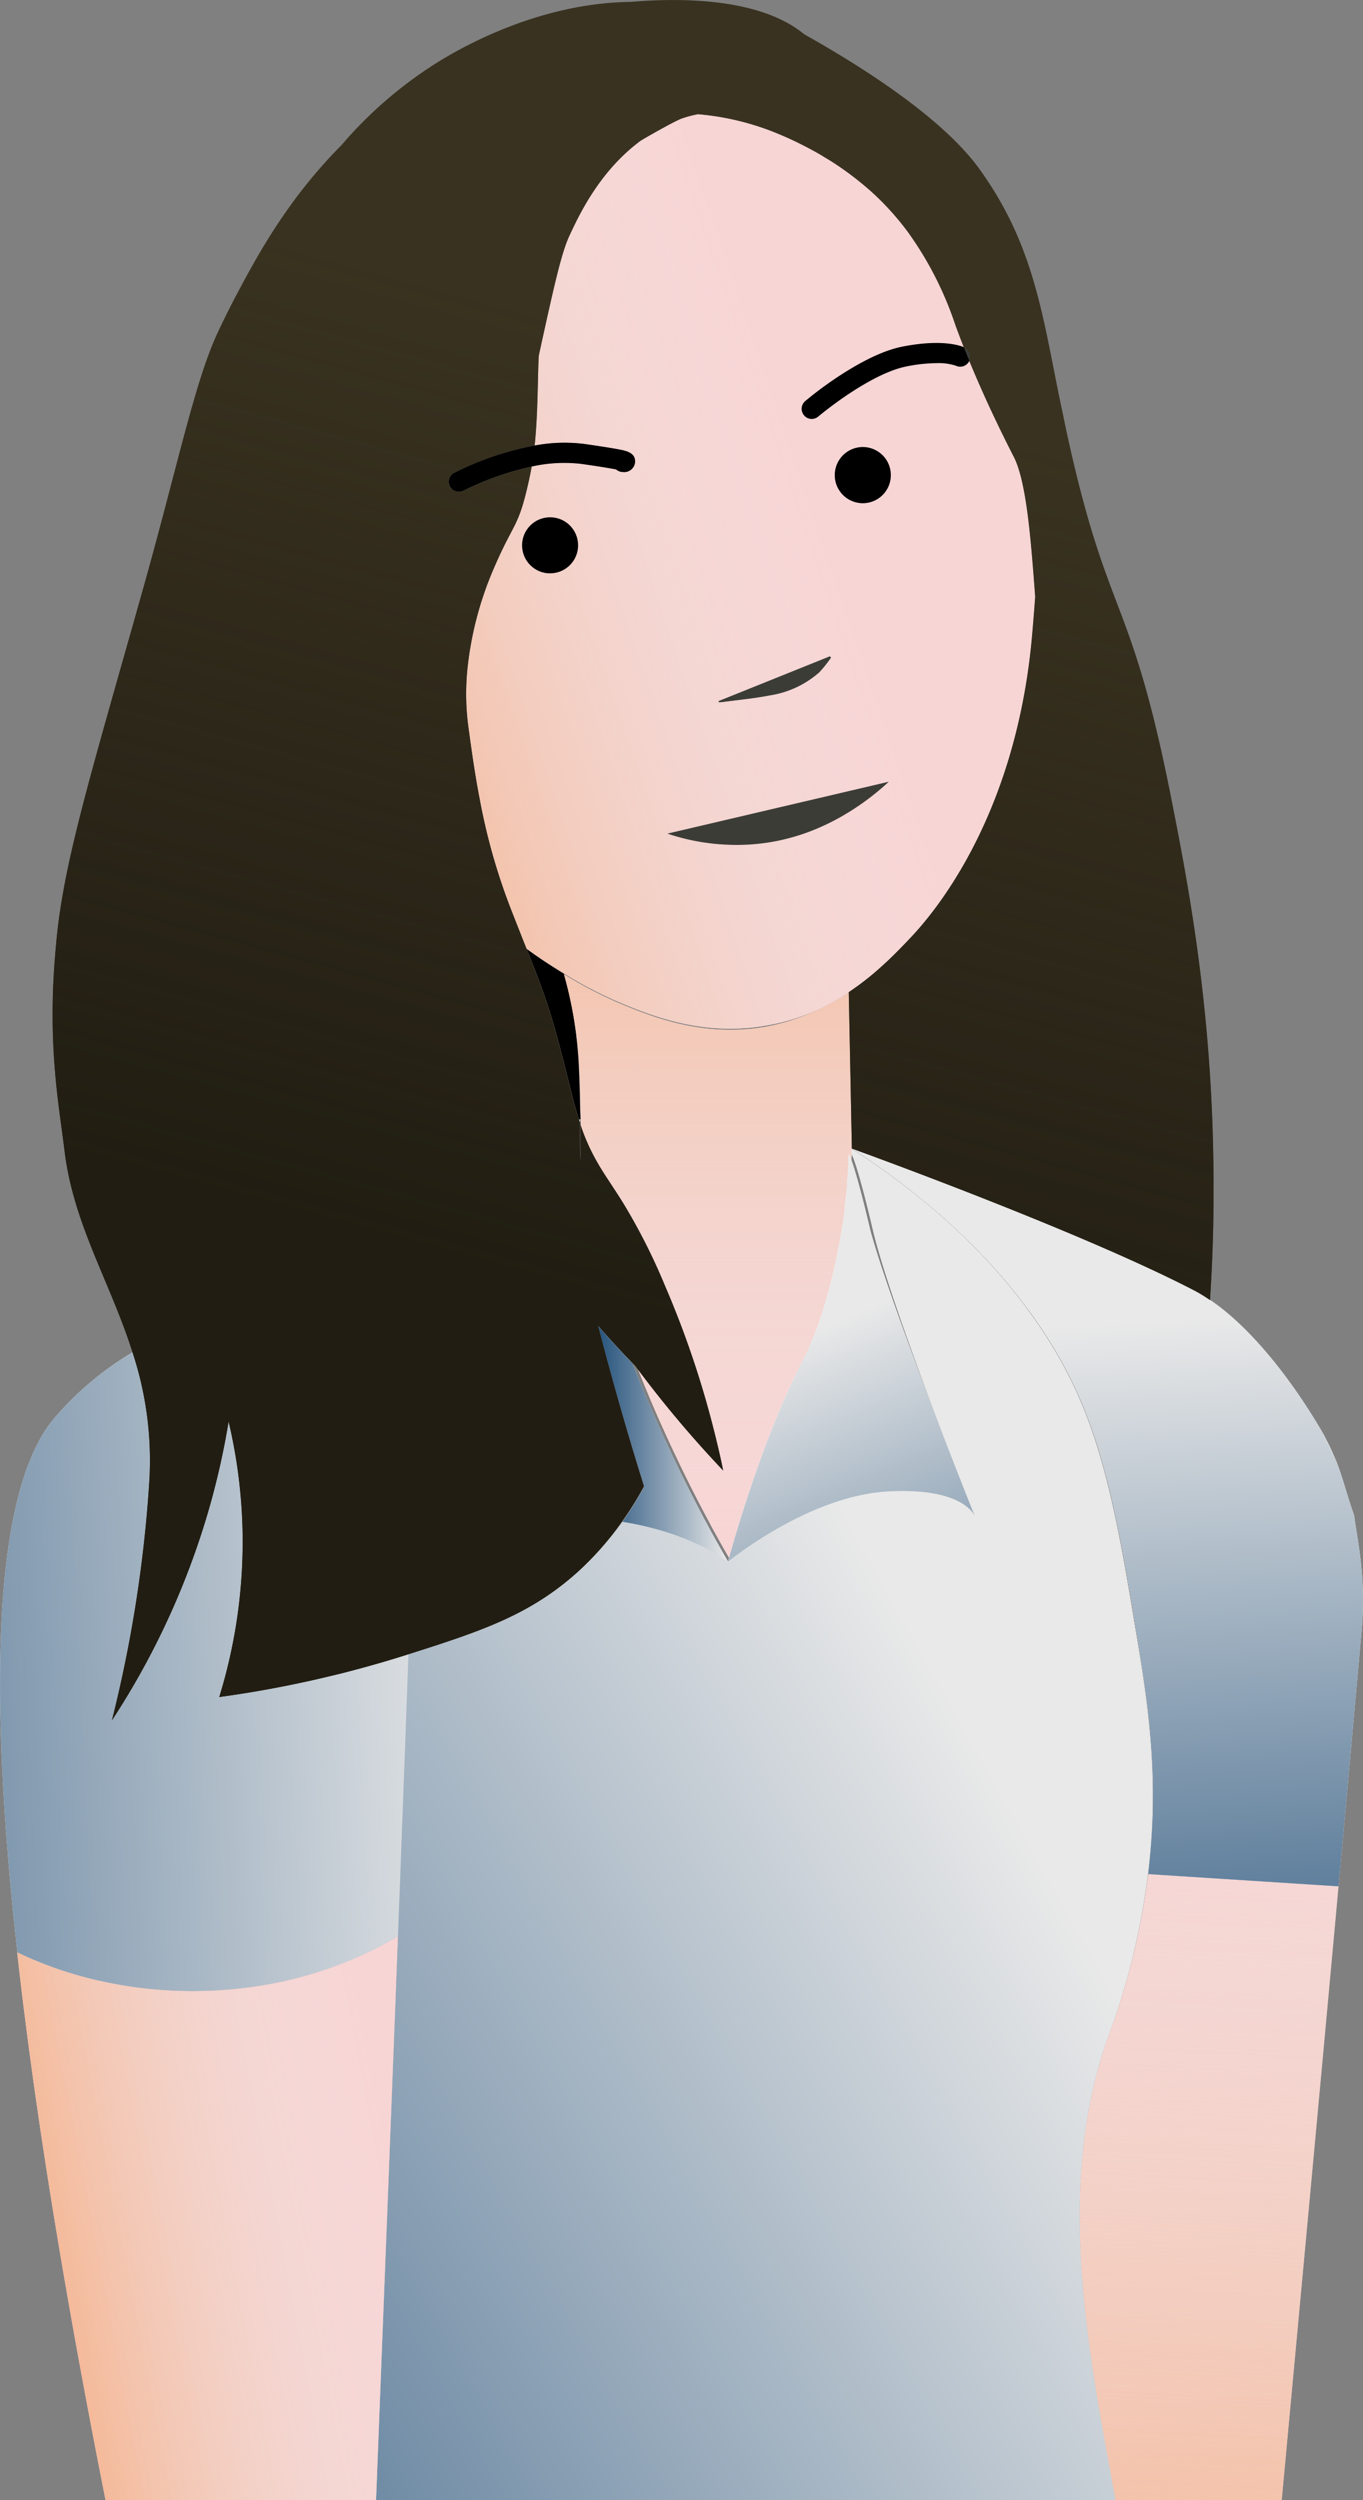 <svg xmlns="http://www.w3.org/2000/svg" xmlns:xlink="http://www.w3.org/1999/xlink" viewBox="0 0 292.03 535.4"><rect x="0" y="0" width="292.03" height="535.4" fill="#808080" stroke="none"/><defs><style>.cls-1{fill:#f8d5d5;}.cls-2{fill:url(#linear-gradient);}.cls-3{fill:#3b3c36;}.cls-4{fill:#e9e9e9;}.cls-5{fill:url(#linear-gradient-2);}.cls-6{fill:url(#linear-gradient-3);}.cls-7{fill:url(#linear-gradient-4);}.cls-8{fill:url(#linear-gradient-5);}.cls-9{fill:url(#linear-gradient-6);}.cls-10{fill:none;stroke:#000;stroke-miterlimit:10;}.cls-11{fill:#d4d4d4;}.cls-12{fill:#fffcf9;}.cls-13{fill:url(#linear-gradient-7);}.cls-14{fill:url(#linear-gradient-8);}.cls-15{fill:#393220;}.cls-16{fill:url(#linear-gradient-9);}.cls-17{fill:url(#linear-gradient-10);}</style><linearGradient id="linear-gradient" x1="151.68" y1="170.61" x2="151.68" y2="333" gradientUnits="userSpaceOnUse"><stop offset="0" stop-color="#f5b591"/><stop offset="1" stop-color="#e9e9e9" stop-opacity="0"/></linearGradient><linearGradient id="linear-gradient-2" x1="-91.41" y1="364.16" x2="104.48" y2="354.63" gradientUnits="userSpaceOnUse"><stop offset="0" stop-color="#27547d"/><stop offset="1" stop-color="#e9e9e9"/></linearGradient><linearGradient id="linear-gradient-3" x1="251.59" y1="578.8" x2="263.69" y2="349.89" xlink:href="#linear-gradient"/><linearGradient id="linear-gradient-4" x1="-49.34" y1="536.86" x2="217.06" y2="387.19" xlink:href="#linear-gradient-2"/><linearGradient id="linear-gradient-5" x1="247.28" y1="457.05" x2="236.69" y2="283.41" xlink:href="#linear-gradient-2"/><linearGradient id="linear-gradient-6" x1="69.39" y1="151.94" x2="177.39" y2="115.24" xlink:href="#linear-gradient"/><linearGradient id="linear-gradient-7" x1="212.41" y1="396.88" x2="167.94" y2="287.47" xlink:href="#linear-gradient-2"/><linearGradient id="linear-gradient-8" x1="128.21" y1="309.19" x2="156.03" y2="309.19" xlink:href="#linear-gradient-2"/><linearGradient id="linear-gradient-9" x1="124.36" y1="277.28" x2="177.3" y2="83.16" gradientUnits="userSpaceOnUse"><stop offset="0" stop-color="#211d12"/><stop offset="1" stop-color="#221e13" stop-opacity="0"/></linearGradient><linearGradient id="linear-gradient-10" x1="7.75" y1="483.33" x2="85.05" y2="468.51" xlink:href="#linear-gradient"/></defs><title>Asset 1</title><g id="Layer_2" data-name="Layer 2"><g id="girl"><path d="M124.38,240.83a1.83,1.83,0,0,1-.08-.25h0v0a.94.94,0,0,1,0-.09h0l-.25-.75c-.41-1.27-.81-2.67-1.22-4.24l-.21-.79-.21-.83c-4.2-17-5.19-19.66-9.55-30.66,2.21,1.62,4.36,3.05,6.36,4.3.55.35,1.09.68,1.61,1A88.12,88.12,0,0,1,124,228.4c.12,2.49.22,5.64.28,9.26h0a.34.34,0,0,1,0,.1v0C124.34,238.79,124.36,239.79,124.38,240.83Z"/><path class="cls-1" d="M182.56,246v.11s0,.07,0,.13,0,.49-.06.92c0,.24,0,.53-.07.85a.36.36,0,0,1,0,.1c0,.18,0,.37,0,.58v0l0,.33a2.45,2.45,0,0,1,0,.27c0,.12,0,.25,0,.38s0,.32,0,.49a1.79,1.79,0,0,0,0,.23c0,.16,0,.32-.05.48a1.71,1.71,0,0,1,0,.31c0,.23,0,.47-.07.72l0,.28c0,.26-.05.54-.09.82,0,0,0,.09,0,.14s0,.29-.05.44a1.49,1.49,0,0,0,0,.21c0,.13,0,.26-.05.39-.05.4-.1.81-.15,1.24,0,.21,0,.43-.08.65s-.07.5-.1.76l-.06.49a.78.78,0,0,0,0,.16c0,.17-.05.34-.08.51a1.23,1.23,0,0,1,0,.2,3.11,3.11,0,0,0,0,.32c0,.18,0,.35-.08.53l-.09.62c0,.17-.05.34-.08.52s0,.23,0,.34-.05.31-.07.46c-.14.92-.3,1.86-.46,2.82,0,.08,0,.16-.05.25s0,.33-.08.5l0,.15c-.06.31-.11.62-.17.93l-.15.83q-.24,1.26-.51,2.55c-.07.35-.15.71-.23,1.07s-.13.62-.2.92c0,.15-.07.31-.1.46s-.07.3-.11.46a2.8,2.8,0,0,1-.06.28c-.12.53-.25,1.05-.38,1.58a.29.29,0,0,1,0,.09c-.16.67-.33,1.33-.51,2-.11.42-.22.83-.34,1.25,0,.13-.07.25-.11.38-.12.44-.25.89-.38,1.33l-.12.4c0,.16-.1.31-.14.47-.16.49-.31,1-.47,1.47-.09.29-.19.58-.29.87s-.19.58-.3.87a.14.14,0,0,1,0,.06c-.14.41-.29.82-.44,1.23l-.06.16c-.08.23-.17.46-.25.68l-.15.38-.31.78-.12.29a1.17,1.17,0,0,1-.05.11l-.15.38-.09.22c-.07.16-.14.32-.22.48l0,.12c-.33.74-.66,1.47-1,2.18-.24.49-.48,1-.73,1.44-1.69,3.19-3.3,6.69-4.82,10.28-.72,1.73-1.43,3.48-2.11,5.22s-1.36,3.57-2,5.32-1.24,3.46-1.8,5.11l-1.08,3.21c-.08.26-.16.52-.25.77-1.09,3.35-2,6.29-2.65,8.53l-.21.73c-.16.54-.3,1-.42,1.46,0,.13-.07.25-.11.37l-.24.85s0,.06,0,.08c-.05.18-.09.34-.13.47a1.8,1.8,0,0,0-.05.19l-.07.24a1.12,1.12,0,0,1,0,.16h0a1.11,1.11,0,0,1-.07-.13l-.12-.19c-.28-.48-.85-1.47-1.66-2.9-.14-.26-.3-.53-.46-.82l-.34-.6c-.13-.25-.27-.5-.42-.77-.46-.83-1-1.75-1.49-2.74q-.48-.89-1-1.86c-1.14-2.16-2.41-4.61-3.75-7.31-.54-1.08-1.09-2.2-1.64-3.35-2.1-4.35-4.33-9.19-6.52-14.37-.4-1-.81-1.93-1.21-2.91-.6-1.47-1.19-2.95-1.78-4.46l.65.67A239,239,0,0,0,155,315c-.37-1.82-.81-3.84-1.33-6-.7-2.92-1.53-6.16-2.55-9.65a204.12,204.12,0,0,0-8.62-24,128.65,128.65,0,0,0-9-17.74c-2.27-3.66-4.11-6.16-5.76-9.12a43.72,43.72,0,0,1-3.31-7.56h0c0-1,0-2-.06-3v0a.34.34,0,0,0,0-.1h0c-.06-3.62-.16-6.77-.28-9.26a88.12,88.12,0,0,0-3.25-19.92,92.89,92.89,0,0,0,11,5.82c5.28,2.25,12.26,5.13,20.63,5.87l.59.05a44.38,44.38,0,0,0,10.91-.51A45.27,45.27,0,0,0,175.74,216a50.34,50.34,0,0,0,6.15-3.51Q182.22,229.2,182.56,246Z"/><path class="cls-2" d="M182.56,246v.11s0,.07,0,.13,0,.49-.06.92c0,.24,0,.53-.07.85a.36.36,0,0,1,0,.1c0,.18,0,.37,0,.58v0l0,.33a2.45,2.45,0,0,1,0,.27c0,.12,0,.25,0,.38s0,.32,0,.49a1.79,1.79,0,0,0,0,.23c0,.16,0,.32-.05.48a1.71,1.71,0,0,1,0,.31c0,.23,0,.47-.07.72l0,.28c0,.26-.05.54-.09.82,0,0,0,.09,0,.14s0,.29-.05.44a1.49,1.49,0,0,0,0,.21c0,.13,0,.26-.05.39-.05.4-.1.81-.15,1.24,0,.21,0,.43-.08.65s-.07.5-.1.76l-.06.49a.78.78,0,0,0,0,.16c0,.17-.05.34-.08.51a1.23,1.23,0,0,1,0,.2,3.11,3.11,0,0,0,0,.32c0,.18,0,.35-.08.53l-.09.62c0,.17-.05.34-.08.52s0,.23,0,.34-.05.31-.07.46c-.14.92-.3,1.86-.46,2.82,0,.08,0,.16-.05.25s0,.33-.08.5l0,.15c-.06.31-.11.62-.17.93l-.15.83q-.24,1.26-.51,2.55c-.07.35-.15.71-.23,1.07s-.13.62-.2.92c0,.15-.07.31-.1.46s-.07.3-.11.46a2.8,2.8,0,0,1-.06.28c-.12.53-.25,1.05-.38,1.58a.29.29,0,0,1,0,.09c-.16.67-.33,1.33-.51,2-.11.42-.22.83-.34,1.25,0,.13-.07.25-.11.38-.12.44-.25.89-.38,1.33l-.12.4c0,.16-.1.31-.14.47-.16.49-.31,1-.47,1.47-.09.29-.19.58-.29.87s-.19.58-.3.87a.14.14,0,0,1,0,.06c-.14.41-.29.82-.44,1.23l-.06.16c-.08.23-.17.46-.25.68l-.15.38-.31.78-.12.29a1.17,1.17,0,0,1-.05.11l-.15.38-.09.22c-.07.16-.14.32-.22.48l0,.12c-.33.74-.66,1.47-1,2.18-.24.49-.48,1-.73,1.44-1.69,3.19-3.3,6.69-4.82,10.28-.72,1.73-1.43,3.48-2.11,5.22s-1.36,3.57-2,5.32-1.24,3.46-1.8,5.11l-1.08,3.21c-.08.26-.16.52-.25.77-1.09,3.35-2,6.29-2.65,8.53l-.21.73c-.16.54-.3,1-.42,1.46,0,.13-.07.25-.11.37l-.24.85s0,.06,0,.08c-.05.18-.09.34-.13.47a1.8,1.8,0,0,0-.05.19l-.07.24a1.12,1.12,0,0,1,0,.16h0a1.11,1.11,0,0,1-.07-.13l-.12-.19c-.28-.48-.85-1.47-1.66-2.9-.14-.26-.3-.53-.46-.82l-.34-.6c-.13-.25-.27-.5-.42-.77-.46-.83-1-1.75-1.49-2.74q-.48-.89-1-1.86c-1.14-2.16-2.41-4.61-3.75-7.31-.54-1.08-1.09-2.2-1.64-3.35-2.1-4.35-4.33-9.19-6.52-14.37-.4-1-.81-1.93-1.21-2.91-.6-1.47-1.19-2.95-1.78-4.46l.65.67A239,239,0,0,0,155,315c-.37-1.82-.81-3.84-1.33-6-.7-2.92-1.53-6.16-2.55-9.65a204.12,204.12,0,0,0-8.62-24,128.65,128.65,0,0,0-9-17.74c-2.27-3.66-4.11-6.16-5.76-9.12a43.72,43.72,0,0,1-3.31-7.56h0c0-1,0-2-.06-3v0a.34.34,0,0,0,0-.1h0c-.06-3.62-.16-6.77-.28-9.26a88.12,88.12,0,0,0-3.25-19.92,92.89,92.89,0,0,0,11,5.82c5.28,2.25,12.26,5.13,20.63,5.87l.59.05a44.38,44.38,0,0,0,10.91-.51A45.27,45.27,0,0,0,175.74,216a50.34,50.34,0,0,0,6.15-3.51Q182.22,229.2,182.56,246Z"/><path class="cls-1" d="M124.33,237.66h0a.34.34,0,0,1,0,.1v-.11Z"/><path class="cls-3" d="M190.86,101.77a6,6,0,0,1-11.1,3.14l-.12-6.09h0a6,6,0,0,1,11.22,3Z"/><path class="cls-3" d="M207.66,77.15c-.39-.94-.76-1.87-1.13-2.81l.12,0A2.14,2.14,0,0,1,207.66,77.15Z"/><path class="cls-4" d="M87.51,354.25q-1.08,29.94-2.25,60.41a79.09,79.09,0,0,1-11.54,5.67c-22.85,9-49.52,7.68-70-2.25C-2.21,364.92-2.1,319.14,12,303.27a66.78,66.78,0,0,1,16.47-13.73A73.72,73.72,0,0,1,32,317.4a282.78,282.78,0,0,1-8,51,167.1,167.1,0,0,0,21-46,164.5,164.5,0,0,0,4-18,112.19,112.19,0,0,1,3,24,112.89,112.89,0,0,1-5,35,237.69,237.69,0,0,0,24-4.54c1.82-.43,3.58-.87,5.26-1.33l1.16-.31c3.5-1,6.71-1.9,9.6-2.82Z"/><path class="cls-5" d="M87.51,354.25q-1.08,29.94-2.25,60.41a79.09,79.09,0,0,1-11.54,5.67c-22.85,9-49.52,7.68-70-2.25C-2.21,364.92-2.1,319.14,12,303.27a66.78,66.78,0,0,1,16.47-13.73A73.72,73.72,0,0,1,32,317.4a282.78,282.78,0,0,1-8,51,167.1,167.1,0,0,0,21-46,164.5,164.5,0,0,0,4-18,112.19,112.19,0,0,1,3,24,112.89,112.89,0,0,1-5,35,237.69,237.69,0,0,0,24-4.54c1.82-.43,3.58-.87,5.26-1.33l1.16-.31c3.5-1,6.71-1.9,9.6-2.82Z"/><path class="cls-1" d="M286.79,403.94c-.22,2.35-.43,4.71-.65,7.07-3.77,41.15-7.68,82.87-11.53,124.39H239c-5.55-30.71-13.12-66.2-1.81-98.6A155,155,0,0,0,246,401.32Z"/><path class="cls-6" d="M286.79,403.94c-.22,2.35-.43,4.71-.65,7.07-3.77,41.15-7.68,82.87-11.53,124.39H239c-5.55-30.71-13.12-66.2-1.81-98.6A155,155,0,0,0,246,401.32Z"/><path class="cls-4" d="M246.94,387.79c-.11,4.77-.46,9.3-1,13.53a155,155,0,0,1-8.77,35.48c-11.31,32.4-3.74,67.89,1.81,98.6H80.57c1.56-40.23,3.17-80.72,4.69-120.74q1.17-30.42,2.25-60.41c15.83-5,26.26-8.51,36.53-17.85a66.39,66.39,0,0,0,9.34-10.52c7.72,1.26,15.73,3.8,22.65,8.51h0c.52-.42,17.26-14,34-15,15.37-.9,18.41,4.34,18.86,5.35-1.21-3-18-45-21.86-61.35-2.61-11.1-3.94-14.95-4.55-16.29,0-.43,0-.74.06-.92s0-.1,0-.13v0c.65.41,1.29.83,1.92,1.25,18.18,12.1,29.7,24.54,37,34.92a98.14,98.14,0,0,1,9.3,16.11c.54,1.23,1,2.34,1.42,3.34,5.58,13.82,8.3,30.35,11,46.7C245.31,361,247.27,373.3,246.94,387.79Z"/><path class="cls-7" d="M246.94,387.79c-.11,4.77-.46,9.3-1,13.53a155,155,0,0,1-8.77,35.48c-11.31,32.4-3.74,67.89,1.81,98.6H80.57c1.56-40.23,3.17-80.72,4.69-120.74q1.17-30.42,2.25-60.41c15.83-5,26.26-8.51,36.53-17.85a66.39,66.39,0,0,0,9.34-10.52c7.72,1.26,15.73,3.8,22.65,8.51h0c.52-.42,17.26-14,34-15,15.37-.9,18.41,4.34,18.86,5.35-1.21-3-18-45-21.86-61.35-2.61-11.1-3.94-14.95-4.55-16.29,0-.43,0-.74.06-.92s0-.1,0-.13v0c.65.41,1.29.83,1.92,1.25,18.18,12.1,29.7,24.54,37,34.92a98.14,98.14,0,0,1,9.3,16.11c.54,1.23,1,2.34,1.42,3.34,5.58,13.82,8.3,30.35,11,46.7C245.31,361,247.27,373.3,246.94,387.79Z"/><path class="cls-4" d="M124.32,239.66s0,.09,0,.27,0,.19,0,.31v.34h0v0a.94.94,0,0,1,0-.09h0l-.25-.75Z"/><path class="cls-4" d="M133.38,325.88A70.8,70.8,0,0,0,138,318.4c-2.55-8.15-6.08-19.93-9.83-34.4,2.27,2.57,4.73,5.24,7.37,8,.59,1.51,1.18,3,1.78,4.46.4,1,.81,1.95,1.21,2.91,2.19,5.18,4.42,10,6.52,14.37.55,1.15,1.1,2.27,1.64,3.35,1.34,2.7,2.61,5.15,3.75,7.31q.51,1,1,1.86c.53,1,1,1.91,1.49,2.74.15.27.29.52.42.77l.34.6.46.82c.81,1.43,1.38,2.42,1.66,2.9l.12.19a1.11,1.11,0,0,0,.07.13C149.11,329.68,141.1,327.14,133.38,325.88Z"/><path class="cls-4" d="M208.9,324.75c-.45-1-3.49-6.25-18.86-5.35-16.73,1-33.47,14.57-34,15a1.12,1.12,0,0,0,0-.16l.07-.24a1.8,1.8,0,0,1,.05-.19c0-.13.08-.29.13-.47,0,0,0-.05,0-.08l.24-.85c0-.12.07-.24.11-.37.12-.43.26-.92.42-1.46.07-.23.14-.47.21-.73.67-2.24,1.56-5.18,2.65-8.53.09-.25.17-.51.25-.77l1.08-3.21c.56-1.65,1.16-3.36,1.8-5.11s1.29-3.53,2-5.32,1.39-3.49,2.11-5.22c1.52-3.59,3.13-7.09,4.82-10.28.25-.47.49-.95.73-1.44.35-.71.68-1.44,1-2.18l.26-.6.09-.22c.07-.16.14-.33.2-.49l.12-.29c.11-.26.21-.52.31-.78l.15-.38c.08-.22.17-.45.25-.68l.06-.16c.16-.4.3-.82.44-1.23a.14.14,0,0,0,0-.06c.13-.35.25-.7.37-1.05l.38-1.16c.1-.33.2-.67.31-1,0-.16.09-.31.14-.47l.12-.4c.13-.44.26-.89.38-1.33,0-.13.08-.25.11-.38.12-.42.23-.84.34-1.25.18-.67.35-1.33.51-2a.29.29,0,0,0,0-.09c.13-.53.26-1,.38-1.58s.26-1.12.38-1.67.22-1,.32-1.52q.27-1.29.51-2.55c.11-.59.22-1.18.32-1.76l0-.15c0-.26.09-.5.13-.75.16-1,.32-1.9.46-2.82,0-.16.05-.31.07-.46s0-.22,0-.34.05-.35.08-.52l.09-.62,0-.24c0-.1,0-.2,0-.29a3.11,3.11,0,0,1,0-.32c0-.24.06-.48.1-.71a.78.78,0,0,1,0-.16l.06-.49c0-.26.07-.51.1-.76s0-.44.08-.65c.05-.43.1-.84.15-1.24,0-.13,0-.25,0-.37l0-.23,0-.33,0-.25c0-.28.06-.56.09-.82l0-.28c0-.25.05-.49.07-.72a1.71,1.71,0,0,0,0-.31c0-.16,0-.32.05-.48a1.79,1.79,0,0,1,0-.23c0-.34.05-.66.08-1,0-.06,0-.12,0-.18l0-.33v0c0-.24,0-.46,0-.67a0,0,0,0,0,0,0c0-.32.05-.6.07-.84h0c0-.42.05-.72.07-.9,0,.18,0,.49-.06.92.61,1.34,1.94,5.19,4.55,16.29C190.9,279.79,207.69,321.75,208.9,324.75Z"/><path class="cls-4" d="M124.33,237.67a.34.34,0,0,1,0,.1v-.11h0Z"/><path class="cls-4" d="M291.69,349.67q-2.4,26.88-4.9,54.27L246,401.32c.5-4.23.85-8.76,1-13.53.33-14.49-1.63-26.8-3.71-39.44-2.69-16.35-5.41-32.88-11-46.7-.4-1-.88-2.11-1.42-3.34a98.14,98.14,0,0,0-9.3-16.11c-7.34-10.38-18.86-22.82-37-34.92-.63-.42-1.27-.84-1.92-1.25V246c2.74,1,49.22,17.84,73.48,30.45a30.62,30.62,0,0,1,3.25,2c8.56,5.81,17.41,16.94,24.21,28.71l2.71,5.7c1.52,3.92,2.41,7.72,3.83,11.62C290.82,329.88,292.82,338,291.69,349.67Z"/><path class="cls-8" d="M291.69,349.67q-2.4,26.88-4.9,54.27L246,401.32c.5-4.23.85-8.76,1-13.53.33-14.49-1.63-26.8-3.71-39.44-2.69-16.35-5.41-32.88-11-46.7-.4-1-.88-2.11-1.42-3.34a98.14,98.14,0,0,0-9.3-16.11c-7.34-10.38-18.86-22.82-37-34.92-.63-.42-1.27-.84-1.92-1.25V246c2.74,1,49.22,17.84,73.48,30.45a30.62,30.62,0,0,1,3.25,2c8.56,5.81,17.41,16.94,24.21,28.71l2.71,5.7c1.52,3.92,2.41,7.72,3.83,11.62C290.82,329.88,292.82,338,291.69,349.67Z"/><path class="cls-4" d="M286.21,312.78l-2.71-5.7A41.18,41.18,0,0,1,286.21,312.78Z"/><path class="cls-4" d="M182.56,246v.11s0,.07,0,.13,0,.48-.07.9h0c0,.24,0,.52-.07.84l0-2Z"/><path class="cls-1" d="M217.24,97.82v0c-1.83-3.57-3.64-7.28-5.37-11-1.47-3.18-2.88-6.4-4.2-9.61a.5.5,0,0,1,0,.13,2.15,2.15,0,0,1-2.88,1,12,12,0,0,0-4.16-.54,33.7,33.7,0,0,0-6.5.72c-4.88,1-10.81,4.75-14.69,7.54-1.61,1.16-2.87,2.16-3.55,2.7l-.58.48a2.17,2.17,0,0,1-1.39.51,2.14,2.14,0,0,1-1.64-.76,2.11,2.11,0,0,1-.21-.31,2.14,2.14,0,0,1,.46-2.73,80.14,80.14,0,0,1,6.81-5.07c4.05-2.69,9.29-5.65,13.94-6.58,8.52-1.7,12.51-.22,13.31.14-.65-1.65-1.28-3.3-1.87-4.94A74.16,74.16,0,0,0,194.5,49.65a59,59,0,0,0-7.41-8.25,66.6,66.6,0,0,0-8.72-6.69c-.85-.54-1.65-1-2.38-1.46-1.41-.83-2.58-1.44-3.37-1.85A73.67,73.67,0,0,0,165.1,28a57.58,57.58,0,0,0-15.57-3.55,25.54,25.54,0,0,0-3.49.94c-1.76.65-8.51,4.55-8.77,4.74l-.1.07c-8.67,6.46-13,15.63-15.13,20.19-1.7,3.62-3.16,10.13-6,23-.21,1-.41,1.88-.6,2.77-.07,1.22-.11,2.42-.14,3.61v0c-.13,5.58-.23,10.7-.75,15.63a34,34,0,0,1,10.61-.34c3.46.49,6,.9,7.53,1.19s3.52.69,3.37,2.73a2.32,2.32,0,0,1-2.6,2.08,2.16,2.16,0,0,1-1.44-.55c-1.05-.21-3.18-.58-7.47-1.19a31.48,31.48,0,0,0-10.62.57h0c-.15.89-.33,1.77-.52,2.65-2.33,10.69-3.17,8.84-7.62,19.21a73,73,0,0,0-5.67,21.91,52.79,52.79,0,0,0,.21,11.68c.71,5.25,1.44,10.53,2.51,16a130.35,130.35,0,0,0,6.67,23.39c1.3,3.32,2.38,6.05,3.31,8.4,2.21,1.62,4.36,3.05,6.36,4.3.55.35,1.09.68,1.61,1a92.89,92.89,0,0,0,11,5.82c5.28,2.25,12.26,5.13,20.63,5.87l.59.05a44.38,44.38,0,0,0,10.91-.51A45.27,45.27,0,0,0,175.74,216a50.34,50.34,0,0,0,6.15-3.51,59.64,59.64,0,0,0,6.84-5.33c2.49-2.22,4.58-4.4,6.33-6.25,3.84-4.06,22.77-24.84,26.16-65.42.2-2.33.41-4.91.61-7.7C220.94,116.05,220,103.25,217.24,97.82Zm-99.38,25a6,6,0,1,1,6-6A6,6,0,0,1,117.86,122.77Zm61.78-24h0a6,6,0,1,1,.12,6.1,5.84,5.84,0,0,1-.9-3.14A5.91,5.91,0,0,1,179.64,98.82Zm-1.88,41.71.3.27a27.94,27.94,0,0,1-2.52,3.16,20.79,20.79,0,0,1-10.5,4.93c-3.44.67-6.94,1-10.42,1.46a2.76,2.76,0,0,1-.64,0c0-.07,0-.14,0-.22Z"/><path class="cls-9" d="M217.24,97.82v0c-1.83-3.57-3.64-7.28-5.37-11-1.47-3.18-2.88-6.4-4.2-9.61a.5.5,0,0,1,0,.13,2.15,2.15,0,0,1-2.88,1,12,12,0,0,0-4.16-.54,33.7,33.7,0,0,0-6.5.72c-4.88,1-10.81,4.75-14.69,7.54-1.61,1.16-2.87,2.16-3.55,2.7l-.58.48a2.17,2.17,0,0,1-1.39.51,2.14,2.14,0,0,1-1.64-.76,2.11,2.11,0,0,1-.21-.31,2.14,2.14,0,0,1,.46-2.73,80.14,80.14,0,0,1,6.81-5.07c4.05-2.69,9.29-5.65,13.94-6.58,8.52-1.7,12.51-.22,13.31.14-.65-1.65-1.28-3.3-1.87-4.94A74.16,74.16,0,0,0,194.5,49.65a59,59,0,0,0-7.41-8.25,66.6,66.6,0,0,0-8.72-6.69c-.85-.54-1.65-1-2.38-1.46-1.41-.83-2.58-1.44-3.37-1.85A73.67,73.67,0,0,0,165.1,28a57.58,57.58,0,0,0-15.57-3.55,25.54,25.54,0,0,0-3.49.94c-1.76.65-8.51,4.55-8.77,4.74l-.1.07c-8.67,6.46-13,15.63-15.13,20.19-1.7,3.62-3.16,10.13-6,23-.21,1-.41,1.88-.6,2.77-.07,1.22-.11,2.42-.14,3.61v0c-.13,5.58-.23,10.7-.75,15.63a34,34,0,0,1,10.61-.34c3.46.49,6,.9,7.53,1.19s3.52.69,3.37,2.73a2.32,2.32,0,0,1-2.6,2.08,2.16,2.16,0,0,1-1.44-.55c-1.05-.21-3.18-.58-7.47-1.19a31.48,31.48,0,0,0-10.62.57h0c-.15.89-.33,1.77-.52,2.65-2.33,10.69-3.17,8.84-7.62,19.21a73,73,0,0,0-5.67,21.91,52.79,52.79,0,0,0,.21,11.68c.71,5.25,1.44,10.53,2.51,16a130.35,130.35,0,0,0,6.67,23.39c1.3,3.32,2.38,6.05,3.31,8.4,2.21,1.62,4.36,3.05,6.36,4.3.55.35,1.09.68,1.61,1a92.89,92.89,0,0,0,11,5.82c5.28,2.25,12.26,5.13,20.63,5.87l.59.05a44.38,44.38,0,0,0,10.91-.51A45.27,45.27,0,0,0,175.74,216a50.34,50.34,0,0,0,6.15-3.51,59.64,59.64,0,0,0,6.84-5.33c2.49-2.22,4.58-4.4,6.33-6.25,3.84-4.06,22.77-24.84,26.16-65.42.2-2.33.41-4.91.61-7.7C220.94,116.05,220,103.25,217.24,97.82Zm-99.38,25a6,6,0,1,1,6-6A6,6,0,0,1,117.86,122.77Zm61.78-24h0a6,6,0,1,1,.12,6.1,5.84,5.84,0,0,1-.9-3.14A5.91,5.91,0,0,1,179.64,98.82Zm-1.88,41.71.3.27a27.94,27.94,0,0,1-2.52,3.16,20.79,20.79,0,0,1-10.5,4.93c-3.44.67-6.94,1-10.42,1.46a2.76,2.76,0,0,1-.64,0c0-.07,0-.14,0-.22Z"/><circle class="cls-1" cx="117.86" cy="116.77" r="6"/><path class="cls-1" d="M190.86,101.77a6,6,0,0,1-11.1,3.14,5.84,5.84,0,0,1-.9-3.14,5.91,5.91,0,0,1,.78-3h0a6,6,0,0,1,11.22,3Z"/><path class="cls-1" d="M207.66,77.15c-.39-.94-.76-1.87-1.13-2.81l.12,0A2.14,2.14,0,0,1,207.66,77.15Z"/><path class="cls-10" d="M128.52,331.06v0h0"/><path class="cls-1" d="M136.09,228.17H136v-.26C136.05,228,136.07,228.08,136.09,228.17Z"/><circle cx="117.86" cy="116.77" r="6"/><path d="M190.86,101.77a6,6,0,0,1-11.1,3.14,5.84,5.84,0,0,1-.9-3.14,5.91,5.91,0,0,1,.78-3h0a6,6,0,0,1,11.22,3Z"/><path class="cls-3" d="M190.43,167.4a55.34,55.34,0,0,1-10,7.37,49.52,49.52,0,0,1-5.7,2.8,44,44,0,0,1-19.24,3.3A46,46,0,0,1,143,178.51l12.47-2.92,24.87-5.83Z"/><path class="cls-11" d="M136.09,228.17H136v-.26C136.05,228,136.07,228.08,136.09,228.17Z"/><path d="M207.66,77.15a.5.5,0,0,1,0,.13,2.15,2.15,0,0,1-2.88,1,12,12,0,0,0-4.16-.54,33.7,33.7,0,0,0-6.5.72c-4.88,1-10.81,4.75-14.69,7.54-2.45,1.77-4.09,3.15-4.13,3.18a2.17,2.17,0,0,1-1.39.51,2.16,2.16,0,0,1-1.39-3.8,80.14,80.14,0,0,1,6.81-5.07c4.05-2.69,9.29-5.65,13.94-6.58,8.52-1.7,12.51-.22,13.31.14C206.9,75.28,207.27,76.21,207.66,77.15Z"/><path d="M207.66,77.15c-.39-.94-.76-1.87-1.13-2.81l.12,0A2.14,2.14,0,0,1,207.66,77.15Z"/><path class="cls-3" d="M207.66,77.15c-.39-.94-.76-1.87-1.13-2.81l.12,0A2.14,2.14,0,0,1,207.66,77.15Z"/><path class="cls-3" d="M178.06,140.8a27.94,27.94,0,0,1-2.52,3.16,20.79,20.79,0,0,1-10.5,4.93c-3.44.67-6.94,1-10.42,1.46a2.76,2.76,0,0,1-.64,0c0-.07,0-.14,0-.22l23.82-9.55Z"/><path class="cls-12" d="M208.9,324.75c-.45-1-3.49-6.25-18.86-5.35-16.73,1-33.47,14.57-34,15a1.12,1.12,0,0,0,0-.16l.07-.24a1.8,1.8,0,0,1,.05-.19c0-.13.08-.29.13-.47,0,0,0-.05,0-.08l.24-.85c0-.12.07-.24.11-.37.12-.43.26-.92.42-1.46.07-.23.14-.47.21-.73.67-2.24,1.56-5.18,2.65-8.53.09-.25.17-.51.25-.77l1.08-3.21c.56-1.65,1.16-3.36,1.8-5.11s1.29-3.53,2-5.32,1.39-3.49,2.11-5.22c1.52-3.59,3.13-7.09,4.82-10.28.25-.47.49-.95.73-1.44.35-.71.68-1.44,1-2.18l0-.12c.08-.16.15-.32.22-.48l.09-.22.15-.38a1.17,1.17,0,0,0,.05-.11l.12-.29.31-.78.15-.38c.08-.22.17-.45.25-.68l.06-.16c.15-.41.3-.82.44-1.23a.14.14,0,0,0,0-.06c.13-.35.25-.7.37-1.05s.15-.46.22-.69.11-.32.16-.47c.1-.33.2-.67.31-1,0-.16.09-.31.14-.47l.12-.4c.13-.44.26-.89.38-1.33,0-.13.08-.25.11-.38.12-.42.23-.83.34-1.25.18-.66.35-1.32.51-2a.29.29,0,0,0,0-.09c.13-.53.26-1,.38-1.58a2.8,2.8,0,0,0,.06-.28c.11-.46.22-.93.32-1.39l.09-.45c.08-.36.16-.72.23-1.07q.27-1.29.51-2.55l.15-.83c.1-.53.19-1.06.28-1.58,0-.09,0-.17.05-.25.16-1,.32-1.9.46-2.82,0-.15.05-.3.07-.46s0-.22,0-.34.05-.35.08-.52l.09-.62,0-.24.09-.61a1.23,1.23,0,0,0,0-.2c.06-.39.11-.78.16-1.16s.07-.51.1-.76,0-.44.08-.65c.05-.43.1-.84.15-1.24,0-.13,0-.25,0-.37a0,0,0,0,1,0,0,1.49,1.49,0,0,1,0-.21l0-.33s0-.08,0-.11,0-.09,0-.14c0-.28.06-.56.09-.82l0-.28c0-.25.05-.49.07-.72a1.71,1.71,0,0,0,0-.31c0-.16,0-.32.05-.48a1.79,1.79,0,0,1,0-.23c0-.31.05-.6.08-.87v-.09c0-.06,0-.12,0-.18l0-.33v0c0-.24,0-.46,0-.67a0,0,0,0,0,0,0c0-.32.05-.6.07-.84h0c.61,1.34,1.94,5.19,4.55,16.29C190.9,279.79,207.69,321.75,208.9,324.75Z"/><path class="cls-13" d="M208.9,324.75c-.45-1-3.49-6.25-18.86-5.35-16.73,1-33.47,14.57-34,15a1.12,1.12,0,0,0,0-.16l.07-.24a1.8,1.8,0,0,1,.05-.19c0-.13.08-.29.13-.47,0,0,0-.05,0-.08l.24-.85c0-.12.07-.24.11-.37.12-.43.26-.92.42-1.46.07-.23.14-.47.21-.73.67-2.24,1.56-5.18,2.65-8.53.09-.25.17-.51.25-.77l1.08-3.21c.56-1.65,1.16-3.36,1.8-5.11s1.29-3.53,2-5.32,1.39-3.49,2.11-5.22c1.52-3.59,3.13-7.09,4.82-10.28.25-.47.49-.95.73-1.44.35-.71.68-1.44,1-2.18l0-.12c.08-.16.15-.32.22-.48l.09-.22.15-.38a1.17,1.17,0,0,0,.05-.11l.12-.29.31-.78.15-.38c.08-.22.17-.45.25-.68l.06-.16c.15-.41.3-.82.44-1.23a.14.14,0,0,0,0-.06c.13-.35.25-.7.37-1.05s.15-.46.22-.69.11-.32.16-.47c.1-.33.2-.67.31-1,0-.16.09-.31.14-.47l.12-.4c.13-.44.26-.89.38-1.33,0-.13.08-.25.11-.38.12-.42.23-.83.34-1.25.18-.66.35-1.32.51-2a.29.29,0,0,0,0-.09c.13-.53.26-1,.38-1.58a2.8,2.8,0,0,0,.06-.28c.11-.46.22-.93.32-1.39l.09-.45c.08-.36.16-.72.23-1.07q.27-1.29.51-2.55l.15-.83c.1-.53.19-1.06.28-1.58,0-.09,0-.17.05-.25.16-1,.32-1.9.46-2.82,0-.15.05-.3.07-.46s0-.22,0-.34.05-.35.08-.52l.09-.62,0-.24.09-.61a1.23,1.23,0,0,0,0-.2c.06-.39.11-.78.16-1.16s.07-.51.1-.76,0-.44.08-.65c.05-.43.1-.84.15-1.24,0-.13,0-.25,0-.37a0,0,0,0,1,0,0,1.49,1.49,0,0,1,0-.21l0-.33s0-.08,0-.11,0-.09,0-.14c0-.28.06-.56.09-.82l0-.28c0-.25.05-.49.07-.72a1.71,1.71,0,0,0,0-.31c0-.16,0-.32.05-.48a1.79,1.79,0,0,1,0-.23c0-.31.05-.6.08-.87v-.09c0-.06,0-.12,0-.18l0-.33v0c0-.24,0-.46,0-.67a0,0,0,0,0,0,0c0-.32.05-.6.07-.84h0c.61,1.34,1.94,5.19,4.55,16.29C190.9,279.79,207.69,321.75,208.9,324.75Z"/><path class="cls-4" d="M124.31,239.78v.15c0,.09,0,.19,0,.31s0,.2,0,.32a.94.94,0,0,1,0-.09h0C124.28,240.14,124.3,239.9,124.31,239.78Z"/><path class="cls-14" d="M133.38,325.88A70.8,70.8,0,0,0,138,318.4c-2.55-8.15-6.08-19.93-9.83-34.4,2.27,2.57,4.73,5.24,7.37,8,.59,1.51,1.18,3,1.78,4.46.4,1,.81,1.95,1.21,2.91,2.19,5.18,4.42,10,6.52,14.37.55,1.15,1.1,2.27,1.64,3.35,1.34,2.7,2.61,5.15,3.75,7.31q.51,1,1,1.86c.53,1,1,1.91,1.49,2.74.15.27.29.52.42.77l.34.6c.16.29.32.56.46.82.81,1.43,1.38,2.42,1.66,2.9l.12.19a1.11,1.11,0,0,0,.07.13C149.11,329.68,141.1,327.14,133.38,325.88Z"/><path class="cls-15" d="M260,256.4c0,8.09-.34,15.47-.75,22a30.62,30.62,0,0,0-3.25-2c-24.26-12.61-70.74-29.46-73.48-30.45q-.33-16.74-.67-33.49a59.64,59.64,0,0,0,6.84-5.33c2.49-2.22,4.58-4.4,6.33-6.25,3.84-4.06,22.77-24.84,26.16-65.42.2-2.33.41-4.91.61-7.7-.89-11.71-1.8-24.51-4.59-29.94v0c-3.38-6.59-6.69-13.63-9.57-20.65a2.14,2.14,0,0,0-1-2.76l-.12,0c-.65-1.65-1.28-3.3-1.87-4.94A74.16,74.16,0,0,0,194.5,49.65a59,59,0,0,0-7.41-8.25,66.6,66.6,0,0,0-8.72-6.69c-.85-.54-1.65-1-2.38-1.46-1.41-.83-2.58-1.44-3.37-1.85A73.67,73.67,0,0,0,165.1,28a57.58,57.58,0,0,0-15.57-3.55,25.54,25.54,0,0,0-3.49.94c-1.76.65-8.51,4.55-8.77,4.74l-.1.07c-8.67,6.46-13,15.63-15.13,20.19-1.7,3.62-3.16,10.13-6,23-.21,1-.41,1.88-.6,2.77-.07,1.23-.11,2.44-.14,3.64-.13,5.58-.23,10.7-.75,15.63a65.2,65.2,0,0,0-17.37,5.91,2.15,2.15,0,0,0,2,3.8,63.13,63.13,0,0,1,14.73-5.21c-.15.89-.33,1.77-.52,2.65-2.33,10.69-3.17,8.84-7.62,19.21a73,73,0,0,0-5.67,21.91,52.79,52.79,0,0,0,.21,11.68c.71,5.25,1.44,10.53,2.51,16a130.35,130.35,0,0,0,6.67,23.39c1.3,3.32,2.38,6.05,3.31,8.4,4.36,11,5.35,13.68,9.55,30.66l.21.83.21.79c.41,1.57.81,3,1.22,4.24l.25.75h0a.94.94,0,0,0,0,.09v0h0c0,1.67-.07,5.27.16,8,0-2.72,0-5.32-.07-7.76a43.72,43.72,0,0,0,3.31,7.56c1.65,3,3.49,5.46,5.76,9.12a128.65,128.65,0,0,1,9,17.74,204.12,204.12,0,0,1,8.62,24c1,3.49,1.85,6.73,2.55,9.65.52,2.19,1,4.21,1.33,6a239,239,0,0,1-18.75-22.31l-.65-.67c-2.64-2.74-5.1-5.41-7.37-8,3.75,14.47,7.28,26.25,9.83,34.4a70.8,70.8,0,0,1-4.66,7.48A66.39,66.39,0,0,1,124,336.4c-10.27,9.34-20.7,12.83-36.53,17.85l-.47.15c-2.89.92-6.1,1.87-9.6,2.82l-1.16.31c-1.68.46-3.44.9-5.26,1.33a237.69,237.69,0,0,1-24,4.54,112.89,112.89,0,0,0,5-35,112.19,112.19,0,0,0-3-24,164.5,164.5,0,0,1-4,18,167.1,167.1,0,0,1-21,46,282.78,282.78,0,0,0,8-51,73.72,73.72,0,0,0-3.6-27.86c-4.74-14.91-12.52-27.2-14.5-42.7C12.61,236.35,10,223.4,12,202.4c1.45-17,7-35,18-74C38,100.24,41.55,82.2,46.62,71.27,47.85,68.63,49,66.36,50,64.4c5.16-9.78,11.5-21.56,23.19-33.35a89.51,89.51,0,0,1,19.29-16.9C95.8,12,113.39.82,134.68.41h.39c10.33-.88,27.65-1,37.25,6.94C183.94,13.85,201.94,25.08,210,36.4,221,51.78,223.15,65.92,226.75,84l1.82,8.69c8.87,40.66,13.65,33.93,22.47,78.74C254.83,190.66,260.24,218.91,260,256.4Z"/><path class="cls-16" d="M260,256.4c0,8.09-.34,15.47-.75,22a30.62,30.62,0,0,0-3.25-2c-24.26-12.61-70.74-29.46-73.48-30.45q-.33-16.74-.67-33.49a59.64,59.64,0,0,0,6.84-5.33c2.49-2.22,4.58-4.4,6.33-6.25,3.84-4.06,22.77-24.84,26.16-65.42.2-2.33.41-4.91.61-7.7-.89-11.71-1.8-24.51-4.59-29.94v0c-3.38-6.59-6.69-13.63-9.57-20.65a2.14,2.14,0,0,0-1-2.76l-.12,0c-.65-1.65-1.28-3.3-1.87-4.94A74.16,74.16,0,0,0,194.5,49.65a59,59,0,0,0-7.41-8.25,66.6,66.6,0,0,0-8.72-6.69c-.85-.54-1.65-1-2.38-1.46-1.41-.83-2.58-1.44-3.37-1.85A73.67,73.67,0,0,0,165.1,28a57.58,57.58,0,0,0-15.57-3.55,25.54,25.54,0,0,0-3.49.94c-1.76.65-8.51,4.55-8.77,4.74l-.1.07c-8.67,6.46-13,15.63-15.13,20.19-1.7,3.62-3.16,10.13-6,23-.21,1-.41,1.88-.6,2.77-.07,1.23-.11,2.44-.14,3.64-.13,5.58-.23,10.7-.75,15.63a65.2,65.2,0,0,0-17.37,5.91,2.15,2.15,0,0,0,2,3.8,63.13,63.13,0,0,1,14.73-5.21c-.15.89-.33,1.77-.52,2.65-2.33,10.69-3.17,8.84-7.62,19.21a73,73,0,0,0-5.67,21.91,52.79,52.79,0,0,0,.21,11.68c.71,5.25,1.44,10.53,2.51,16a130.35,130.35,0,0,0,6.67,23.39c1.3,3.32,2.38,6.05,3.31,8.4,4.36,11,5.35,13.68,9.55,30.66l.21.83.21.79c.41,1.57.81,3,1.22,4.24l.25.75h0a.94.94,0,0,0,0,.09v0h0c0,1.67-.07,5.27.16,8,0-2.72,0-5.32-.07-7.76a43.72,43.72,0,0,0,3.31,7.56c1.65,3,3.49,5.46,5.76,9.12a128.65,128.65,0,0,1,9,17.74,204.12,204.12,0,0,1,8.62,24c1,3.49,1.85,6.73,2.55,9.65.52,2.19,1,4.21,1.33,6a239,239,0,0,1-18.75-22.31l-.65-.67c-2.64-2.74-5.1-5.41-7.37-8,3.75,14.47,7.28,26.25,9.83,34.4a70.8,70.8,0,0,1-4.66,7.48A66.39,66.39,0,0,1,124,336.4c-10.27,9.34-20.7,12.83-36.53,17.85l-.47.15c-2.89.92-6.1,1.87-9.6,2.82l-1.16.31c-1.68.46-3.44.9-5.26,1.33a237.69,237.69,0,0,1-24,4.54,112.89,112.89,0,0,0,5-35,112.19,112.19,0,0,0-3-24,164.5,164.5,0,0,1-4,18,167.1,167.1,0,0,1-21,46,282.78,282.78,0,0,0,8-51,73.72,73.72,0,0,0-3.6-27.86c-4.74-14.91-12.52-27.2-14.5-42.7C12.61,236.35,10,223.4,12,202.4c1.45-17,7-35,18-74C38,100.24,41.55,82.2,46.62,71.27,47.85,68.63,49,66.36,50,64.4c5.16-9.78,11.5-21.56,23.19-33.35a89.51,89.51,0,0,1,19.29-16.9C95.8,12,113.39.82,134.68.41h.39c10.33-.88,27.65-1,37.25,6.94C183.94,13.85,201.94,25.08,210,36.4,221,51.78,223.15,65.92,226.75,84l1.82,8.69c8.87,40.66,13.65,33.93,22.47,78.74C254.83,190.66,260.24,218.91,260,256.4Z"/><path class="cls-3" d="M124.45,248.6c-.23-2.74-.19-6.34-.16-8l.09.24h0C124.41,243.28,124.44,245.88,124.45,248.6Z"/><path class="cls-1" d="M85.26,414.66c-1.52,40-3.13,80.51-4.69,120.74H22.62C15.19,498,7.9,456.17,3.68,418.08c20.52,9.93,47.19,11.29,70,2.25A79.09,79.09,0,0,0,85.26,414.66Z"/><path class="cls-17" d="M85.26,414.66c-1.52,40-3.13,80.51-4.69,120.74H22.62C15.19,498,7.9,456.17,3.68,418.08c20.52,9.93,47.19,11.29,70,2.25A79.09,79.09,0,0,0,85.26,414.66Z"/><path d="M136.06,99a2.32,2.32,0,0,1-2.6,2.08,2.16,2.16,0,0,1-1.44-.55c-1.05-.21-3.18-.58-7.47-1.19a31.48,31.48,0,0,0-10.62.57h0a63.13,63.13,0,0,0-14.73,5.21,2.15,2.15,0,0,1-2-3.8,65.2,65.2,0,0,1,17.37-5.91,34,34,0,0,1,10.61-.34c3.46.49,6,.9,7.53,1.19S136.21,97,136.06,99Z"/></g></g></svg>